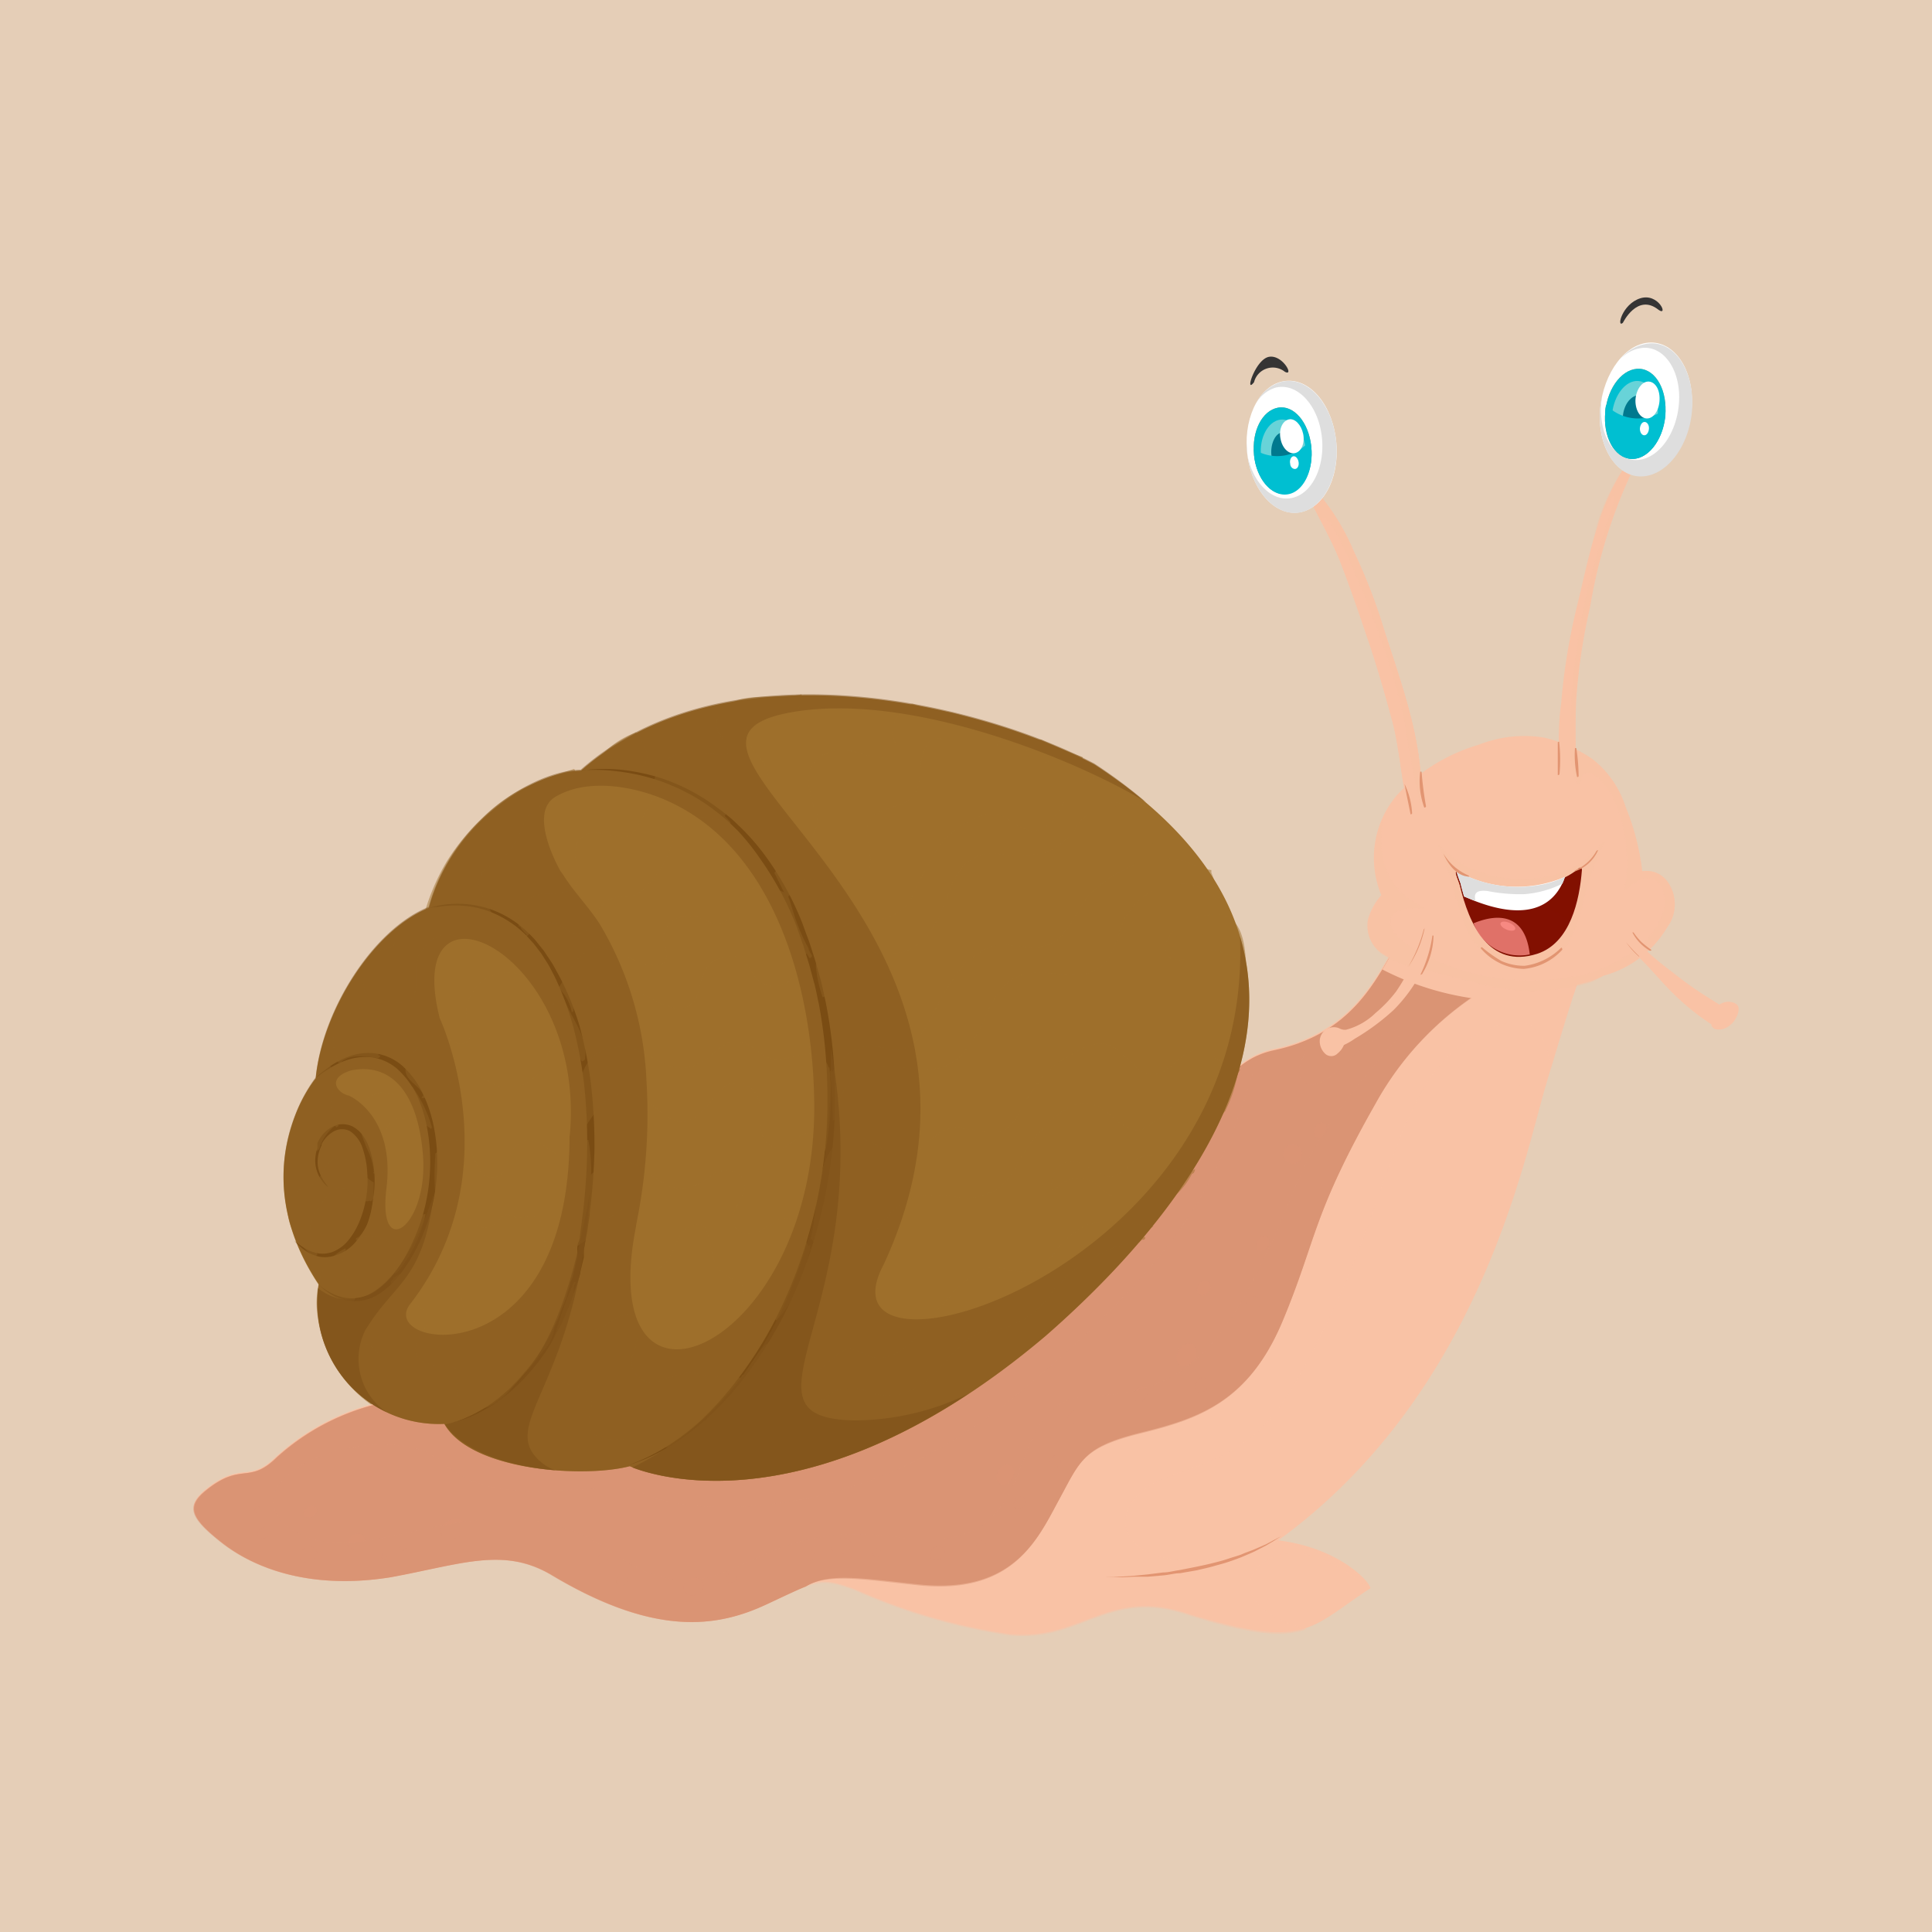<svg xmlns="http://www.w3.org/2000/svg" viewBox="0 0 100 100"><defs><style>.cls-1{isolation:isolate;}.cls-2{fill:#e5ceb7;}.cls-12,.cls-20,.cls-3{fill:#f9c2a5;}.cls-12,.cls-14,.cls-29,.cls-4{opacity:0.5;}.cls-12,.cls-14,.cls-16,.cls-28,.cls-29,.cls-4,.cls-6,.cls-7{mix-blend-mode:multiply;}.cls-5,.cls-8{fill:#da9474;}.cls-19,.cls-6{fill:#e29572;}.cls-17,.cls-8{opacity:0.8;}.cls-9{fill:#9e6f2b;}.cls-10{fill:#75470d;}.cls-11,.cls-18,.cls-20{mix-blend-mode:screen;}.cls-13,.cls-14{fill:#821001;}.cls-15{fill:#fff;}.cls-16,.cls-21{fill:#dedede;}.cls-17,.cls-18{fill:#f78982;}.cls-22{fill:#b79a7a;}.cls-23{fill:#00bfd1;}.cls-24{fill:#68d3d8;}.cls-25{fill:#00798e;}.cls-26{fill:#353434;}.cls-27{fill:none;}.cls-28,.cls-29{fill:#81531a;}.cls-28{opacity:0.7;}</style></defs><title>snail</title><g class="cls-1"><g id="Layer_2" data-name="Layer 2"><g id="Layer_1-2" data-name="Layer 1"><rect class="cls-2" width="100" height="100"/><path class="cls-3" d="M81.7,50.69s-.57,1.68-1.7,5.53-3.49,16-13.84,23.51c3,.36,4.64,2,4.78,2.47-3.21,2.11-3.32,3.15-9.29,1.38-4.27-1.52-5.62,1.36-9.38,1a30.19,30.19,0,0,1-8-2.32c-1.85-.68-2-.5-4.58.71s-5.77,1.7-11.12-1.49c-2.5-1.5-4.7-.57-8.37.1-4.2.67-7.09-.5-8.74-1.8s-1.83-1.88-.78-2.72c1.82-1.46,2.19-.26,3.63-1.68a12,12,0,0,1,6.41-3c2.24-.21,18.62,7.85,31.2-3,9.79-8.66,10.13-14.27,14-15.08s5.18-3.45,6.25-5.27C74.19,50.08,78.11,51.59,81.7,50.69Z"/><g class="cls-4"><path class="cls-3" d="M72.18,49.1c-1.07,1.81-2.34,4.45-6.25,5.27s-4.25,6.43-14,15.08c-12.58,10.81-29,2.75-31.2,3a12,12,0,0,0-6.41,3c-1.44,1.41-1.81.22-3.63,1.68-1.05.84-.87,1.42.78,2.72s4.54,2.47,8.74,1.8c3.67-.67,5.87-1.6,8.37-.1,5.35,3.19,8.54,2.7,11.12,1.49s2.73-1.4,4.58-.71a30.19,30.19,0,0,0,8,2.32c3.76.36,5.11-2.52,9.38-1,3.27,1,4.78,1.1,6,.67-3.92-1-3.51-3.29-1.37-3.84,1.67-.43,3.57.9,4.63,1.8l0,0c-.14-.43-1.79-2.11-4.78-2.47l.19-.14c-8.16,3.27-10.34-1.74-5.61-3.32,4.53-1.52,5.39-2.65,8.14-8.24,3.38-6.87,3.63-13.63,8.92-15.1,1.62-.45,2.31.63,2.49,2.34.94-3.16,1.42-4.56,1.42-4.56C78.11,51.59,74.19,50.08,72.18,49.1Z"/></g><path class="cls-5" d="M47.48,82c5,.55,6.25-2.38,7.35-4.4s1.23-2.71,4.22-3.45,5.6-1.59,7.36-5.82,1.51-5.44,4.81-11.25a16.07,16.07,0,0,1,6.27-6.27,19,19,0,0,1-5.3-1.72c-1.07,1.81-2.34,4.45-6.25,5.27s-4.25,6.43-14,15.08c-12.58,10.81-29,2.75-31.2,3a12,12,0,0,0-6.41,3c-1.44,1.41-1.81.22-3.63,1.68-1.05.84-.87,1.42.78,2.72s4.54,2.47,8.74,1.8c3.67-.67,5.87-1.6,8.37-.1,5.35,3.19,8.54,2.7,11.12,1.49.92-.43,1.54-.73,2-.91C42.88,81.39,44.6,81.69,47.48,82Z"/><path class="cls-6" d="M57.22,81.63l.41,0,1.07-.07.71-.07.79-.1c.27,0,.55-.08.84-.12l.86-.17c.29-.06.57-.12.85-.19s.56-.14.82-.23.52-.15.75-.25.46-.17.66-.26l.55-.24.41-.22.36-.19-.34.22-.4.24-.54.28c-.19.1-.42.19-.65.29s-.49.19-.75.28-.54.16-.82.24-.57.14-.86.21l-.87.15c-.29,0-.57.09-.85.11l-.8.07-.71,0A14.3,14.3,0,0,1,57.22,81.63Z"/><g class="cls-7"><path class="cls-8" d="M67.27,60.1a.51.51,0,1,1-.08-.81A.58.58,0,0,1,67.27,60.1Z"/><ellipse class="cls-8" cx="65.36" cy="64.36" rx="0.41" ry="0.31" transform="translate(-23.82 85.81) rotate(-58.08)"/><ellipse class="cls-8" cx="64.87" cy="67.51" rx="0.45" ry="0.34" transform="translate(-26.61 87.45) rotate(-58.44)"/><ellipse class="cls-8" cx="61.41" cy="70.14" rx="0.63" ry="0.48" transform="translate(-30.51 85.68) rotate(-58.4)"/><ellipse class="cls-8" cx="59.04" cy="72.17" rx="0.42" ry="0.32" transform="translate(-33.39 84.45) rotate(-58.28)"/><ellipse class="cls-8" cx="62.31" cy="66.66" rx="0.41" ry="0.32" transform="translate(-27.18 84.51) rotate(-58.21)"/><ellipse class="cls-8" cx="62.21" cy="71.71" rx="0.42" ry="0.32" transform="translate(-31.53 86.75) rotate(-58.18)"/><ellipse class="cls-8" cx="68.34" cy="58.49" rx="0.41" ry="0.32" transform="translate(-17.37 85.79) rotate(-58.22)"/><ellipse class="cls-8" cx="55.9" cy="73.49" rx="0.36" ry="0.27" transform="matrix(0.52, -0.85, 0.85, 0.52, -35.98, 82.66)"/><ellipse class="cls-8" cx="54.62" cy="75.66" rx="0.36" ry="0.27" transform="translate(-38.46 82.36) rotate(-58.29)"/><ellipse class="cls-8" cx="52.78" cy="77.78" rx="0.36" ry="0.27" transform="translate(-41.14 81.68) rotate(-58.22)"/><ellipse class="cls-8" cx="52.03" cy="76.33" rx="0.55" ry="0.42" transform="translate(-40.25 80.55) rotate(-58.34)"/><ellipse class="cls-8" cx="48.61" cy="80.5" rx="0.42" ry="0.32" transform="matrix(0.84, -0.54, 0.54, 0.84, -35.78, 39.02)"/><ellipse class="cls-8" cx="43.55" cy="80.03" rx="0.53" ry="0.41" transform="translate(-26.88 22.22) rotate(-22.07)"/><path class="cls-8" d="M42,80.74a.24.24,0,1,1-.18-.42.24.24,0,1,1,.18.42Z"/><ellipse class="cls-8" cx="37.83" cy="81.68" rx="0.3" ry="0.23" transform="translate(-28.16 20.46) rotate(-22.3)"/><path class="cls-8" d="M36.05,82.51a.43.43,0,1,1-.32-.77.43.43,0,1,1,.32.77Z"/><ellipse class="cls-8" cx="32.21" cy="81.81" rx="0.3" ry="0.23" transform="translate(-28.74 18.44) rotate(-22.39)"/><ellipse class="cls-8" cx="31.18" cy="80.7" rx="0.3" ry="0.23" transform="translate(-28.33 17.91) rotate(-22.34)"/><ellipse class="cls-8" cx="18.63" cy="79.61" rx="0.48" ry="0.37" transform="matrix(0.86, -0.51, 0.51, 0.86, -38.19, 20.82)"/><ellipse class="cls-8" cx="16.16" cy="80.29" rx="0.48" ry="0.37" transform="matrix(0.86, -0.51, 0.51, 0.86, -38.89, 19.65)"/><ellipse class="cls-8" cx="16.06" cy="78.26" rx="0.37" ry="0.28" transform="translate(-37.9 19.34) rotate(-30.89)"/><ellipse class="cls-8" cx="13.65" cy="79.34" rx="0.36" ry="0.28" transform="translate(-38.42 17.94) rotate(-30.54)"/><ellipse class="cls-8" cx="20.84" cy="80.12" rx="0.18" ry="0.13" transform="translate(-37.89 21.78) rotate(-30.61)"/><ellipse class="cls-8" cx="19.89" cy="80.56" rx="0.18" ry="0.13" transform="translate(-38.33 21.43) rotate(-30.69)"/><ellipse class="cls-8" cx="13.33" cy="78.14" rx="0.18" ry="0.13" transform="translate(-37.93 17.68) rotate(-30.61)"/><ellipse class="cls-8" cx="23.45" cy="79.14" rx="0.66" ry="0.5" transform="translate(-27.97 14.57) rotate(-22.03)"/><ellipse class="cls-8" cx="45.39" cy="80.36" rx="0.24" ry="0.19" transform="translate(-46.7 74.15) rotate(-56.68)"/><ellipse class="cls-8" cx="50.78" cy="79.94" rx="0.27" ry="0.2" transform="translate(-35.41 40.71) rotate(-33.1)"/></g><g class="cls-4"><path class="cls-5" d="M72.18,49.1c-.95,1.59-2,3.83-4.95,4.9.28.12.42.33.23.71-.62,1.18.21,2.31,2.05.46s2.77-1.9,3.13-1.9-3.9,4-5.54,8.05C64,68.91,61.91,72.14,56.58,72.24S54.77,80.8,46.5,79.57s-8.85,5-15,.67S18.61,81.85,15,79.09s5.14-6,8-3.33,8.75.57,10.28,1.52,10.66,2.19,19.41-5.14c7.6-6.36,10.47-10.29,12.4-17.5-3.16,1.43-4.16,6.83-13.19,14.8-12.58,10.81-29,2.75-31.2,3a12,12,0,0,0-6.41,3c-1.44,1.41-1.81.22-3.63,1.68-1.05.84-.87,1.42.78,2.72s4.54,2.47,8.74,1.8c3.67-.67,5.87-1.6,8.37-.1,5.35,3.19,8.54,2.7,11.12,1.49.92-.43,1.54-.73,2-.91,1.18-.68,2.9-.38,5.78-.07,5,.55,6.25-2.38,7.35-4.4s1.23-2.71,4.22-3.45,5.6-1.59,7.36-5.82,1.51-5.44,4.81-11.25a16.07,16.07,0,0,1,6.27-6.27A19,19,0,0,1,72.18,49.1Z"/></g><path class="cls-9" d="M16.34,55.82s-3.85,4.68.16,10.68A6.28,6.28,0,0,0,23,73.7c1.37,2.44,7.24,2.81,9.6,2.19,0,0,8.73,4.09,21.54-6.76C64,60.5,70.66,48.7,56.65,39.57c-5.9-3.11-19-6.34-26.58.32-2.47.06-6.66,2.66-7.87,7.1C19.34,48.13,16.7,52.28,16.34,55.82Z"/><g class="cls-7"><path class="cls-10" d="M16.51,66.5l.18.15a3.54,3.54,0,0,0,.57.33,2.29,2.29,0,0,0,1,.22,2.24,2.24,0,0,0,1.22-.4,4.34,4.34,0,0,0,1.08-1.1,9.12,9.12,0,0,0,.85-1.53,9.36,9.36,0,0,0,.6-1.77,10.07,10.07,0,0,0,.25-1.91,9.58,9.58,0,0,0-.12-1.92,7.28,7.28,0,0,0-.52-1.78,4.42,4.42,0,0,0-1-1.41,2.57,2.57,0,0,0-1.35-.65,3,3,0,0,0-1.29.13,4.05,4.05,0,0,0-.51.21,3.51,3.51,0,0,0-.41.23l-.32.2-.23.17-.19.14.18-.16.22-.19.31-.23a3.26,3.26,0,0,1,.41-.26,3.81,3.81,0,0,1,.52-.25,2.94,2.94,0,0,1,1.36-.21,2.73,2.73,0,0,1,1.51.66,4.51,4.51,0,0,1,1.08,1.48,7.33,7.33,0,0,1,.58,1.86,9.63,9.63,0,0,1,.14,2,10.18,10.18,0,0,1-.28,2,9.22,9.22,0,0,1-.65,1.82,8.83,8.83,0,0,1-.93,1.55A4.33,4.33,0,0,1,19.58,67a2.33,2.33,0,0,1-1.33.35,2.39,2.39,0,0,1-1-.29,2.81,2.81,0,0,1-.55-.38A1.81,1.81,0,0,1,16.51,66.5Z"/><path class="cls-10" d="M22.2,47a3.12,3.12,0,0,1,.38-.1,5,5,0,0,1,1.1-.12,5.11,5.11,0,0,1,1.7.28,5.28,5.28,0,0,1,1.91,1.17c.15.15.3.29.44.46l.41.51.38.57c.13.19.23.4.35.61A14.18,14.18,0,0,1,30,53.11a21.8,21.8,0,0,1,.6,3.1,27.68,27.68,0,0,1,.17,3.26,30.64,30.64,0,0,1-.24,3.25c0,.27-.07.53-.1.8s-.09.52-.14.78l-.07.39c0,.07,0,.12,0,.2l0,.19-.18.75c0,.12-.06.25-.09.37l-.12.36-.24.72c-.09.23-.19.46-.28.68s-.18.44-.29.65l-.32.62c-.1.2-.23.39-.35.58a11.08,11.08,0,0,1-.74,1,9.58,9.58,0,0,1-1.6,1.56,7.83,7.83,0,0,1-1.48.89l-.31.13-.28.1a4.45,4.45,0,0,1-.46.12l-.16,0h-.12l.12,0,.16,0c.12,0,.27-.09.44-.14l.27-.12.3-.14a7.54,7.54,0,0,0,1.42-.93l.38-.33c.13-.11.25-.25.38-.38l.19-.2.19-.22c.12-.15.26-.29.38-.45a10.9,10.9,0,0,0,.7-1c.11-.19.23-.37.33-.57l.3-.61a6.5,6.5,0,0,0,.27-.65c.08-.22.18-.44.26-.67l.21-.7c0-.11.08-.23.12-.35s.06-.25.09-.37l.17-.75,0-.19s0-.12,0-.18,0-.26.07-.39.08-.52.13-.78l.1-.79a30.76,30.76,0,0,0,.21-3.21,28.09,28.09,0,0,0-.14-3.21,21.27,21.27,0,0,0-.56-3.06,15.49,15.49,0,0,0-1-2.71c-.11-.2-.21-.41-.32-.6l-.35-.55-.39-.51-.41-.45a5.44,5.44,0,0,0-1.81-1.19,5,5,0,0,0-1.65-.34,5.43,5.43,0,0,0-1.09.07A3,3,0,0,0,22.2,47Z"/><path class="cls-10" d="M17,61.46l-.12-.1a1.8,1.8,0,0,1-.54-1,1.91,1.91,0,0,1,.09-.94l0-.13,0-.07,0-.06a1.78,1.78,0,0,1,.13-.24,1.6,1.6,0,0,1,.41-.45,1.35,1.35,0,0,1,.6-.27,1.2,1.2,0,0,1,.69.11,1.65,1.65,0,0,1,.53.47,2.76,2.76,0,0,1,.32.62,5.1,5.1,0,0,1,.27,1.35,5.72,5.72,0,0,1-.08,1.37A5,5,0,0,1,19,63.38a3.8,3.8,0,0,1-.68,1,2.17,2.17,0,0,1-1,.61,1.57,1.57,0,0,1-1,0,2.12,2.12,0,0,1-.63-.34,2.64,2.64,0,0,1-.34-.31l-.11-.12.12.1a3.79,3.79,0,0,0,.37.26,2,2,0,0,0,.63.27,1.47,1.47,0,0,0,.85-.05,2,2,0,0,0,.81-.59,3.83,3.83,0,0,0,.59-1,5.45,5.45,0,0,0,.34-1.2,5.36,5.36,0,0,0,.06-1.29,4.67,4.67,0,0,0-.23-1.25,1.69,1.69,0,0,0-.66-.92.92.92,0,0,0-.5-.1,1,1,0,0,0-.47.19,1.48,1.48,0,0,0-.36.35,1.5,1.5,0,0,0-.14.22l0,.06,0,0-.05.11a2,2,0,0,0-.16.85,1.7,1.7,0,0,0,.18.65,2.1,2.1,0,0,0,.24.38Z"/><path class="cls-10" d="M30,39.89s.18,0,.53-.06a9.26,9.26,0,0,1,1.5,0,10.59,10.59,0,0,1,2.29.48A10.15,10.15,0,0,1,37,41.71l.34.25.34.27c.23.18.44.39.66.6a11.9,11.9,0,0,1,1.23,1.41,15.52,15.52,0,0,1,1.95,3.52c.12.33.24.66.37,1l.32,1,.28,1c.09.35.16.71.24,1.07a25.43,25.43,0,0,1-.8,13,21.82,21.82,0,0,1-3.57,6.7,15.53,15.53,0,0,1-2.11,2.19,13,13,0,0,1-1.92,1.34,10.08,10.08,0,0,1-1.37.63l-.5.17.5-.19a10.55,10.55,0,0,0,1.34-.67,13,13,0,0,0,1.87-1.38,17.23,17.23,0,0,0,2-2.22,20.23,20.23,0,0,0,1.91-3,24.68,24.68,0,0,0,1.52-3.66,25.31,25.31,0,0,0,1.22-8.5A26,26,0,0,0,42.39,52c-.08-.35-.14-.7-.23-1.05l-.27-1-.31-1-.35-1a16.22,16.22,0,0,0-1.87-3.48A12.24,12.24,0,0,0,38.19,43c-.21-.2-.42-.42-.64-.6l-.32-.27-.33-.25c-.11-.09-.22-.16-.33-.24l-.33-.22c-.23-.13-.44-.27-.67-.38a10.16,10.16,0,0,0-1.3-.58A10.54,10.54,0,0,0,32,39.93a9.94,9.94,0,0,0-1.5-.08A4.93,4.93,0,0,0,30,39.89Z"/></g><g class="cls-4"><path class="cls-9" d="M22.35,58.33a6.89,6.89,0,0,0-1-2.07c0-.06-.13,0-.14.09-.14.62-.93.24-1.34.21a1,1,0,0,0-.88.37,2,2,0,0,0-.3,1.68,7.55,7.55,0,0,0,.41,1.07,3.25,3.25,0,0,1,.25,1h0s-.08,0,0,.06l.07,0c0,.08,0,.15,0,.23s.14,0,.15-.09,0-.06,0-.1c.53.09.48-.77.43-1.19-.07-.61-.19-1.52.62-1.71a2.61,2.61,0,0,1,1.68.54C22.28,58.48,22.36,58.38,22.35,58.33Z"/><path class="cls-9" d="M17.47,58.23c.05,0,.11-.16,0-.11l-.06,0a2.23,2.23,0,0,1-.13-1.82c.08-.4.14-.85-.22-1.14,0,0-.1.06-.13.08a6.11,6.11,0,0,0-1.8,3c-.06.31-.13.4.17.56a2.62,2.62,0,0,1,1.09.75c0,.05.13-.07.14-.1a2.37,2.37,0,0,1,.81-1.18l.07.08s.14-.07.1-.11Z"/><path class="cls-9" d="M19.34,61.91l0,0c0-.24,0-.47,0-.71a0,0,0,0,0,0,0c-.57-.28-1.2-1.49-2-1.21a1,1,0,0,0-.51.43c-.12.2-.22.4-.34.6a1.48,1.48,0,0,1-.82.49c-1.48.54-.58,2.85.6,3.52.06,0,.18-.08.15-.14A1.91,1.91,0,0,1,16.21,63a6.15,6.15,0,0,1,1-1.38c.63-.65,1.28.8,1.94.52a.12.12,0,0,0,0,0c0,.08.14,0,.15-.09v0l.06-.06S19.38,61.88,19.34,61.91Z"/><path class="cls-9" d="M22,62.84a1.13,1.13,0,0,1-1.3-.56c-.22-.3-.53-.65-.94-.61s-.39.37-.45.58-.09.47-.14.7a2.25,2.25,0,0,1-.6,1.07l-.13.07s-.07.1,0,.08-.06.19,0,.1l.19-.18a1.59,1.59,0,0,1,1.41.15c.46.35.35,1.13.4,1.63,0,.07.08,0,.11,0a6.78,6.78,0,0,0,1.47-3S22,62.83,22,62.84Z"/><path class="cls-9" d="M19.67,70.25c-.18-.62-1.21-.89-1.67-1.24-.91-.68.49-1.38.46-2.13,0-.27-.37-.52-.51-.72a1,1,0,0,1-.23-.91,3.24,3.24,0,0,0,.11-.48l0,0c.06,0,.11-.2,0-.13a2.63,2.63,0,0,0-1.11,1.08,4.56,4.56,0,0,0-.27,2.47A6.68,6.68,0,0,0,19.2,72.7c.06,0,.19-.09.15-.16a1.48,1.48,0,0,1-.3-.91c0-.3.3-.46.47-.66A.72.72,0,0,0,19.67,70.25Z"/><path class="cls-9" d="M29.69,39.81a23,23,0,0,0-2.63,1,8.43,8.43,0,0,0-2.11,1.55,11.42,11.42,0,0,0-1.82,2.22A11.11,11.11,0,0,0,22,47.17a.1.1,0,0,0,0,0c-.64.38-1.36.74-1.53,1.52-.09.43-.48.39-.8.49a1.44,1.44,0,0,0-.95,1.18c0,.43.2.86.19,1.3,0,.61-.69.72-1.1,1-.8.51-.61,1.61-.3,2.35,0,0,.09,0,.11,0,.48-.48,1.34-.34,1.94-.24.06,0,.16-.14.1-.14h-.06a7.15,7.15,0,0,1-.33-1.76c0-.43.1-.89.59-1s.76.11,1.14,0,.53-.5.53-.87,0-.66,0-1a2,2,0,0,1,1.23-1.57c.82-.33,1.62.81,2.46.31.68-.39.47-1.08.14-1.65a3.87,3.87,0,0,1-.58-1.27,1,1,0,0,1,.59-1,2.86,2.86,0,0,0,1.27-1.16s0,0,0,0a8.89,8.89,0,0,0,.46-1,2.13,2.13,0,0,1,1.38-1.16c.76-.31,1-.85,1.3-1.54C29.75,39.84,29.74,39.8,29.69,39.81Z"/><path class="cls-9" d="M29.19,51.7c0-.05-.09,0-.11,0-.66.64-1,0-1.33-.52a1.65,1.65,0,0,0-1.31-.85,2.21,2.21,0,0,0-2.32,2.1,4.29,4.29,0,0,0,.23.94.53.53,0,0,1-.73.61,4.55,4.55,0,0,1-.44-.24,1,1,0,0,0-1.26.19A2.74,2.74,0,0,0,21,55.26c-.12.66.76.91.91,1.45,0,0-.11.1-.08.12l.1,0v0s0,0,.08,0c.45.16.79-.07,1.09-.47a2.78,2.78,0,0,1,.7-.81c.47-.28,1.05.18,1.44.38a1.93,1.93,0,0,0,2.66-.43c.32-.5.49-1.45,1.17-1.56.45-.07.84.76,1.06,1,0,0,.13-.06.14-.1C30.48,53.75,29.61,52.77,29.19,51.7Z"/><path class="cls-9" d="M41.93,64.62l0,0,0-.16s-.07,0-.07,0l0,.05c-.35-.49-.32-1.15-1-1.43a.78.78,0,0,0-.61.1,9.44,9.44,0,0,1-1.09.6A.85.85,0,0,1,38,63.39c-.24-.46.19-1,.37-1.39a1,1,0,0,0-.18-1.3,1.32,1.32,0,0,0-1.46.21,3,3,0,0,1-1.25.6,1.93,1.93,0,0,1-1.25-.34c-.64-.37-1.19-1-2-1.09a2.64,2.64,0,0,0-1.64.72A8.29,8.29,0,0,0,30.45,59s-.08,0-.08.06h0a.67.67,0,0,0-.67.22c-.11.11-.19.25-.29.37-.26.32-.63.08-.9-.1-.45-.31-.91-.66-1.48-.48a1.27,1.27,0,0,0-.68.83c-.08.23-.15.46-.25.68a.68.68,0,0,1-1,.25c-.4-.29-.54-.92-.79-1.32a1,1,0,0,0-1-.51,1.2,1.2,0,0,0-.72.68s-.06,0-.06.06a.62.62,0,0,1,0,.07.4.4,0,0,0,0,.08s0,0,0,0a11.79,11.79,0,0,0,0,1.9s.09,0,.1,0c.8-.95,1.43.9,1.71,1.33a.87.87,0,0,0,1.24.26c.35-.26.49-.71,1-.42.33.18.45,0,.79,0,.77-.17.73.94.85,1.4-.16.78.59.7,1.11.45a5.88,5.88,0,0,0,1.3-.88,12.93,12.93,0,0,1,1.26-1.17c.57-.38,1.29-.14,1.23.61,0,.47-.36.87-.42,1.33a.94.94,0,0,0,1.41.93c1-.48.68-2.06,1.92-2.26.51-.08.67.59.74,1a3,3,0,0,0,.4,1.29,3.32,3.32,0,0,0,1.11.73c.48.29,0,1,.09,1.41.19.9,1.13.83,1.79.49l0,0c0,.06,0,.14,0,.07a6.53,6.53,0,0,0,1.73-3.56S42,64.65,41.93,64.62Z"/><path class="cls-9" d="M42.93,55.25s0,0-.05,0a.91.91,0,0,0-1-.69c-.68,0-1.27.41-2,.21s-1.09-1-2-.84a1.65,1.65,0,0,0-.73.39,3.35,3.35,0,0,1-1.52.94c-.92.15-1.72-.47-2.51-.83a2.43,2.43,0,0,0-1.9-.08,2,2,0,0,0-1.06,1.17c-.32.81.17,1.82.18,2.65,0,.06.09,0,.09-.05v0h0c.53-.78,1.12-1.67,2.19-1.49.8.13,1.37.84,2,1.23,1.23.73,1.94-.66,2.66-1.41a1.14,1.14,0,0,1,1.93.33c.29.6,0,1.34.26,2a.89.89,0,0,0,1.23.54c.28-.13.48-.39.74-.55.62-.38,1,.31,1.16.78a0,0,0,0,0,0,0,0,0,0,0,1,0,0c0,.1.12,0,.14-.05A14.34,14.34,0,0,0,42.93,55.25Z"/><path class="cls-9" d="M42,49.42l-.14-.24h0c0-.08,0-.09,0-.07a10.05,10.05,0,0,1-.6-1.31c-.2-.52-.32-1.08-.54-1.59,0,0,0,0-.06,0-.56-.22-1.4-.5-1.94-.12s-.54,1.49-1.41,1.7c-.44.1-.83-.18-1.22-.32a1.43,1.43,0,0,0-.86,0,1.22,1.22,0,0,0-.9,1c0,.42.48,1.18-.13,1.45a1.47,1.47,0,0,1-1-.1c-.61-.2-1.17-.55-1.8-.72-1.29-.35-1.89,1.15-2.47,2,0,0,0,.05,0,.07a2.17,2.17,0,0,1,.66,1.2c0,.05.08,0,.09-.05a.7.7,0,0,0,0-.15c.4-.66.69-1.37,1.6-1.32a8.75,8.75,0,0,1,2.73,1c.43.18,1.17.53,1.64.24a1.34,1.34,0,0,0,.52-.89c.21-.8.39-1.48,1.33-1.68a1.16,1.16,0,0,1,1.19.41,5.55,5.55,0,0,0,.53.81,1.28,1.28,0,0,0,1.53.12,1.56,1.56,0,0,0,.51-.66,2.24,2.24,0,0,1,.29-.64l.21-.21.14.23C41.94,49.62,42.08,49.49,42,49.42Z"/><path class="cls-9" d="M37.8,42.55a6.79,6.79,0,0,0-1.33-1.19c-.44-.3-1-.46-1.4-.77,0,0,0,0,0,0h0s0,0-.06,0a2.36,2.36,0,0,0-1.15.68A10.82,10.82,0,0,0,33,42.83c-.65,1-1.54.17-2.39.27a1,1,0,0,0-.8.69,3.81,3.81,0,0,0,.12,1.39c.09,1-.83,1.06-1.54,1.08a1.64,1.64,0,0,0-1.2.43,1.55,1.55,0,0,0-.34.58c-.07.22,0,.46,0,.67,0,.05.06,0,.07,0a.61.61,0,0,0,.12.2,1.37,1.37,0,0,0,.22.23l0,0c-.08.1,0,.1.11,0a1.29,1.29,0,0,1,1.14-.63,2.42,2.42,0,0,1,.94.46.78.78,0,0,0,.78.09,1.39,1.39,0,0,0,.46-.6c.33-.67.56-1.21,1.42-1.26a1.86,1.86,0,0,0,1.22-.4,5.31,5.31,0,0,0,1-1.31c.41-.7.49-1.54,1.12-2.1s1.63-.23,2.35,0C37.73,42.72,37.84,42.6,37.8,42.55Z"/><path class="cls-9" d="M28.52,67.67c-.37-.6-.94-.46-1.47-.16-.69.38-1.31,1.14-2.18,1S24,67.33,23.7,66.76a2.27,2.27,0,0,0-3.29-.63s-.05,0-.06,0l0,.07-.09.1c-.06.08,0,.09,0,.08-.09.56.51.83,1,1.06.34.15.75.33.86.72s-.48,1.07-.62,1.55.37.78.74.9,1.2-.11,1.43.35c.11.23,0,.56,0,.81a2.36,2.36,0,0,0,0,.65.76.76,0,0,0,1,.63.19.19,0,0,0,.09-.09,2.6,2.6,0,0,0,1.63-1c.61-.65,1.2-1.35,1.75-2.06A2,2,0,0,0,28.52,67.67Z"/><path class="cls-9" d="M38.38,71.23l0,.07a8.79,8.79,0,0,1-2.57-.25,4.31,4.31,0,0,0-1.64.45,1.1,1.1,0,0,1-1.47-1.22,5.16,5.16,0,0,0,.34-1.5c0-.27-.18-.77-.54-.76a1.93,1.93,0,0,0-1,.47c-.57.38-1.08.52-1.59,0s-.19-1.29-.2-1.92l.07-.18c0-.08-.06,0-.08,0a18.76,18.76,0,0,0-.91,2.51c-.28.73-.77,1.47-.21,2.2s1.36.48,1.87,1-.31,1.5.26,2.11c.41.43,1.3.26,1.82.29.79.06,1.56.64,2.33.33a7.21,7.21,0,0,0,1.94-1.7,9.26,9.26,0,0,0,1.74-1.92C38.62,71.08,38.43,71.16,38.38,71.23Z"/><path class="cls-9" d="M41.48,35.94c-1,.22-2.13,0-3.17.26-.74.21-1.51.92-1.1,1.72.14.27.85,1.08.19,1.16a8.48,8.48,0,0,1-1.57-.25,2.19,2.19,0,0,0-2,1.64c0,.09.11,0,.12,0l0-.05a10.7,10.7,0,0,1,1.78.6,6,6,0,0,1,1.69,1.23c.05.05.14-.07.14-.11.17-1.08,1.5-.51,2-1.29s0-1.35-.47-1.92-.82-1.44.14-1.61c.42-.07.84,0,1.26-.05A1.26,1.26,0,0,0,41.51,36,0,0,0,0,0,41.48,35.94Z"/><path class="cls-9" d="M51.88,37.65c-.89-.21-1.74-.54-2.63-.77a8.64,8.64,0,0,1-2-.45h0s0,0-.06,0a2.34,2.34,0,0,0-1,1.21,1.38,1.38,0,0,0,.12.75c.08.27.19.68-.19.83a1.2,1.2,0,0,1-.5,0c-1.11-.1-2.08-.8-3.13-.08a1.56,1.56,0,0,0-.66,1.05,5.3,5.3,0,0,0,.44,1.92,1.34,1.34,0,0,1-.78,1.57,8.09,8.09,0,0,0-.77.36,1.17,1.17,0,0,0-.49,1.13l0-.08c0-.06-.17.06-.14.11.22.41.39.83.64,1.22,0,0,.12-.06.14-.08a1.12,1.12,0,0,1,1.35-.78c.41.07.81.2,1.23.23A1.53,1.53,0,0,0,45,45c.23-.77-.3-1.52-.08-2.3s1.26-.82,1.91-1.16a1.5,1.5,0,0,0,.77-1.34c.07-.75.11-2.19,1.21-1.94.72.16,1.29.78,2.06.78s.91-.78,1-1.3C51.9,37.69,51.9,37.66,51.88,37.65Z"/><path class="cls-9" d="M59.28,41.7l-.06-.08s0-.06,0-.05h0a4.1,4.1,0,0,0-.75-.69,3.4,3.4,0,0,0-1-.64s0-.09,0-.09a2.58,2.58,0,0,0-2.13,1c-.57.73-1,2.14-2.19,1.82a6.55,6.55,0,0,1-1.15-.7,1.7,1.7,0,0,0-1.3,0,4.41,4.41,0,0,0-2.12,1.58,20,20,0,0,0-1.35,2.49,2.07,2.07,0,0,1-1.53,1.21c-.41.07-.82,0-1.23.1A2.88,2.88,0,0,0,42.59,49a2,2,0,0,0-.36,1,6.49,6.49,0,0,0,.35,1.61s0,0,0,0v0s.12,0,.11-.08v-.06c.45-.61.64-1.45,1.23-1.93a2,2,0,0,1,1.53-.19,3.41,3.41,0,0,0,1.19-.06c1.61-.41,2.08-2.11,2.62-3.47A3.65,3.65,0,0,1,50,44.7a1.9,1.9,0,0,1,1.51-.52,9.8,9.8,0,0,0,2.47,0,3.4,3.4,0,0,0,1.83-1.51,2.57,2.57,0,0,1,1.53-1.08c.58-.13,1.16.14,1.74.07l.09.12S59.31,41.75,59.28,41.7Z"/><path class="cls-9" d="M63.12,46.38l-.06-.05a7.49,7.49,0,0,0-.36-1.16s0-.05,0-.06h0l0-.08s-.05,0-.05,0a0,0,0,0,1,0,0c-.52-.13-1-.33-1.53-.5a3,3,0,0,0-1.59,0,6.55,6.55,0,0,0-2.89,1.53c-.76.69-1,1.65-1.72,2.39-1,1.12-2.38.2-3.6.54a4,4,0,0,0-2,1.7c-.63.87-1,1.87-1.61,2.78A1.51,1.51,0,0,1,46,54.3a3.08,3.08,0,0,0-1.32-.12,2.71,2.71,0,0,0-1.63,1.37s0-.09,0-.13-.08,0-.07.06l0,.24v0s0,0,0,0c.1.74.09,1.49.13,2.24,0,.07.11,0,.12-.07a2.8,2.8,0,0,1,2.19-2.62c1-.2,2,.22,3,.05,1.77-.29,2.29-2.28,3.06-3.61a2.45,2.45,0,0,1,2-1.36c1-.09,2.07.34,3.06-.05s1.19-1.47,1.51-2.37a3.4,3.4,0,0,1,3.42-2.18,2.92,2.92,0,0,1,1.43.69l0,.05s.07,0,.1,0S63.15,46.4,63.12,46.38Z"/><path class="cls-9" d="M64.16,55.34h0s0,0,0,0a3.92,3.92,0,0,1-1.38-.68,1.28,1.28,0,0,0-1.08-.25c-.88.29-1.51,1.65-2.52,1.07C58.35,55,57.91,54,56.91,54a3.79,3.79,0,0,0-1.38.54,6.16,6.16,0,0,0-1.41,1,12.54,12.54,0,0,0-1.57,2.42c-.85,1.23-2.07.34-3.21.42s-1.62,1.63-2.88,1.4c-1-.19-1.62-1.23-2.75-.81-.77.28-1.08,1.24-1.25,2-.25,1-.24,2.13-.5,3.17,0,.06.05,0,.08,0a1.49,1.49,0,0,0,2.37.51c1.1-.81,1.57-2.21,2.95-2.7a5.63,5.63,0,0,1,2.34.06,3.39,3.39,0,0,0,1.83-.41,2.8,2.8,0,0,0,1.11-1.33,7.14,7.14,0,0,1,1.61-2.08.08.08,0,0,0,0-.08,9.62,9.62,0,0,1,1.14-.84,1.71,1.71,0,0,1,1.74.17c.58.4,1.2,1.26,2,1a5.64,5.64,0,0,0,1.57-1.19,2.08,2.08,0,0,1,1.58-.52c.42.08.65.56,1,.8l-.07.14c0,.07.05,0,.08,0l.08-.11s.09-.07.07-.1a6.7,6.7,0,0,0,.62-1.89C64.17,55.44,64.21,55.35,64.16,55.34Z"/><path class="cls-9" d="M59.68,63.46c-.8,0-1.56-.29-2.36-.27a3,3,0,0,0-1.73.61,5.9,5.9,0,0,0-1,1,3.26,3.26,0,0,1-1.07,1s0,0,0,0a3.54,3.54,0,0,1-1.62-.16,1.41,1.41,0,0,0-1.08.1A6.32,6.32,0,0,0,48.9,67.4c-.6.62-1.07,1.35-1.68,2a3,3,0,0,1-1.43.86c-.55.13-1-.18-1.47-.36-.72-.27-1.18.4-1.65.81a1.22,1.22,0,0,1-1.66-.2c-.28-.26-.48-.85-.85-1-.57-.22-1,.71-1.28,1.06a14.37,14.37,0,0,1-2.29,2.74l0-.08s-.09,0-.07.06l0,.08-.07.06s0,.09,0,0l.09-.07c.79,1.35,3,1.2,4.24.63.91-.42,1.46-1.37,2.28-1.91a2.18,2.18,0,0,1,1.94,0,3.13,3.13,0,0,0,1.7.05,4.22,4.22,0,0,0,2-1.4c.33-.35.65-.72,1-1.06a3,3,0,0,1,1-.69,4.44,4.44,0,0,1,1.1-.2A4.41,4.41,0,0,0,54.37,67a7.47,7.47,0,0,1,3.7-2.56c.3-.07.61-.13.91-.22-.06.05,0,.14,0,.07l.12-.12.1,0c.05,0,.14-.17,0-.14a5,5,0,0,1,.39-.48S59.75,63.46,59.68,63.46Z"/><path class="cls-9" d="M61.8,60.54l-.09.05s-.05,0-.07,0c-.57.27-.88-.16-1.36-.51a1.29,1.29,0,0,0-.93-.26c-.62.08-1,.72-1.55,1-.89.4-1.55-.92-2.5-.68-.75.19-.95.8-.83,1.52,0,.05.09,0,.1,0a1.5,1.5,0,0,1,2.16-.39,5.12,5.12,0,0,0,1.12.85,1.07,1.07,0,0,0,1.07-.29c.25-.25.45-.55.73-.78.56-.48,1.19.16,1.21.72,0,.06.08,0,.09,0a3.85,3.85,0,0,0,.74-1l.1-.06C61.84,60.62,61.9,60.47,61.8,60.54Z"/><path class="cls-9" d="M32.93,37.93s0-.06-.06,0a4.46,4.46,0,0,0-1.72,1.15s0,.08,0,.09a3.66,3.66,0,0,1,.87.16c.24.09.45.27.7.36a.6.6,0,0,0,.68-.2C33.73,39.07,33.2,38.27,32.93,37.93Z"/><path class="cls-9" d="M56,39.17a18.8,18.8,0,0,1-2.1-.89s-.07,0-.09,0c-.39.38-1.7,1.22-.9,1.89.17.15.44,0,.58-.11a2.15,2.15,0,0,1,2.25-.84l.16.06C56,39.35,56.11,39.2,56,39.17Z"/><path class="cls-9" d="M63.14,47.35a3.28,3.28,0,0,0-2.32.76c-.39.33-.85,1.28-.11,1.55a1.9,1.9,0,0,0,1.37-.31c.83-.38,1.51.09,2.26.4,0,0,0,0,0,.07s.15,0,.15-.09C64.42,48.81,64.26,47.48,63.14,47.35Z"/></g><g class="cls-11"><path class="cls-3" d="M78.62,56.23a34.46,34.46,0,0,1-3,10.24,71.66,71.66,0,0,1-5.36,8.87c-.23.35.16.31.33.08,4.19-5.52,8-12.27,8.24-19.34C78.89,55.92,78.63,56.14,78.62,56.23Z"/><path class="cls-3" d="M69.49,76.17c-.07-.07-.19,0-.24.09a2.44,2.44,0,0,1-.48.41.33.33,0,0,0-.18.24c0,.1.1.07.16,0a2.6,2.6,0,0,0,.66-.54S69.55,76.23,69.49,76.17Z"/></g><g class="cls-7"><path class="cls-3" d="M81.45,51.48l.26-.79c-3.59.89-7.51-.62-9.52-1.6-.2.34-.41.71-.64,1.09A14.72,14.72,0,0,0,81.45,51.48Z"/></g><path class="cls-3" d="M86.34,45.68A1.33,1.33,0,0,0,85,45.1a12.58,12.58,0,0,0-.87-3.36,5.1,5.1,0,0,0-1.72-2.46,7.66,7.66,0,0,0-2.1-1,3.9,3.9,0,0,0-.65-.14,6.38,6.38,0,0,0-2.06.09,7.07,7.07,0,0,0-1.1.33,9.38,9.38,0,0,0-4.18,2.58,5,5,0,0,0-.82,5.19,3.24,3.24,0,0,0-.69,1.24,1.73,1.73,0,0,0,.77,1.8,5.28,5.28,0,0,0,2,.74c.91.21,1.81.46,2.72.68a10.63,10.63,0,0,0,6,0A4.93,4.93,0,0,0,83,50.5,5.5,5.5,0,0,0,86.29,48,2,2,0,0,0,86.34,45.68Z"/><path class="cls-3" d="M71.64,32.6a28.85,28.85,0,0,0-1.57-4.06,11.54,11.54,0,0,0-2.27-3.49c-.09-.08-.3.15-.26.24.57,1.29,1.32,2.48,1.84,3.81s1,2.75,1.47,4.14.84,2.7,1.21,4.06.47,3.06.83,4.56c.08.33.66-.27.67-.47C73.68,38.44,72.53,35.38,71.64,32.6Z"/><path class="cls-3" d="M71.64,32.6a28.85,28.85,0,0,0-1.57-4.06,11.54,11.54,0,0,0-2.27-3.49c-.09-.08-.3.15-.26.24.57,1.29,1.32,2.48,1.84,3.81s1,2.75,1.47,4.14.84,2.7,1.21,4.06.47,3.06.83,4.56c.08.33.66-.27.67-.47C73.68,38.44,72.53,35.38,71.64,32.6Z"/><path class="cls-3" d="M84.74,23.35c-1.92,2.15-2.44,5.27-3.11,8a32.22,32.22,0,0,0-.82,5A14,14,0,0,0,81,41.22c.08.29.58-.24.59-.42,0-1.55-.09-3.08,0-4.63a30.48,30.48,0,0,1,.72-4.78,26.65,26.65,0,0,1,2.67-8C85.09,23.2,84.83,23.24,84.74,23.35Z"/><path class="cls-12" d="M82.88,43.92c0-.1.11-.19.16-.3s-.07,0-.11,0-.11.16-.21.3a5.46,5.46,0,0,1-4.16,1.58,5.86,5.86,0,0,1-3.95-1.63l-.1-.14s-.08,0-.07.06a12.09,12.09,0,0,1,.74,2,13.34,13.34,0,0,0,.63,2,3.37,3.37,0,0,0,2.76,2.29,2.78,2.78,0,0,0,2.84-1.74,9.87,9.87,0,0,0,.62-2,15.52,15.52,0,0,1,.77-2.19A1.39,1.39,0,0,1,82.88,43.92Z"/><path class="cls-13" d="M81.66,45c-1.61,1.28-4.47,1.19-6.23.18h0c-.22-.22.11.53.13.64.47,2,1.51,4.34,4,3.55,1.73-.56,2.2-2.79,2.32-4.35C81.86,44.84,81.71,44.92,81.66,45Z"/><path class="cls-14" d="M75.79,46.61a4.38,4.38,0,0,1,2.05-.27,7.14,7.14,0,0,1,2.84,1l.56.32A8.12,8.12,0,0,0,81.85,45c0-.12-.15,0-.19,0-1.61,1.28-4.47,1.19-6.23.18h0c-.22-.22.11.53.13.64C75.63,46,75.7,46.33,75.79,46.61Z"/><path class="cls-15" d="M81,45.39a6.35,6.35,0,0,1-5.52-.26h0c-.22-.22.11.53.13.64s.11.42.17.63C79.61,48.11,80.67,46.35,81,45.39Z"/><path class="cls-16" d="M77,46.12a8.58,8.58,0,0,0,1.93.16,5.42,5.42,0,0,0,1.94-.54,2.59,2.59,0,0,0,.13-.35,4.86,4.86,0,0,1-1.15.39,6.55,6.55,0,0,1-4.37-.65h0c-.22-.22.11.53.13.64s.11.42.17.63l.59.24C76.27,46.21,76.43,46.06,77,46.12Z"/><path class="cls-17" d="M76.27,47.79a2.55,2.55,0,0,0,2.91,1.61C78.91,47,77.16,47.42,76.27,47.79Z"/><ellipse class="cls-18" cx="78.05" cy="47.94" rx="0.19" ry="0.41" transform="translate(3.57 101.26) rotate(-67.16)"/><g class="cls-7"><path class="cls-19" d="M76,45.31a2.77,2.77,0,0,1-1.29-1.13s-.06,0,0,0c.22.52.66,1.14,1.27,1.19C76,45.42,76.08,45.33,76,45.31Z"/><path class="cls-19" d="M82.63,44.05a2.31,2.31,0,0,1-1.11,1s-.06.06,0,.05A2,2,0,0,0,82.72,44C82.76,44,82.66,44,82.63,44.05Z"/></g><path class="cls-12" d="M71.64,32.6a28.85,28.85,0,0,0-1.57-4.06,11.54,11.54,0,0,0-2.27-3.49c-.09-.08-.3.15-.26.24.25.57.54,1.12.83,1.67.12-.19.16-.22.39,0,.62.65,3.48,7.19,4.06,11.11.31,2,.59,3,.66,3.47a.42.42,0,0,0,.07-.17C73.68,38.44,72.53,35.38,71.64,32.6Z"/><path class="cls-20" d="M71.33,33.87a56,56,0,0,0-2-5.43s-.07,0-.06,0c.61,1.84,1.28,3.65,1.88,5.49s1.14,3.7,1.78,5.53c0,.06.14,0,.12-.1C72.53,37.55,71.93,35.71,71.33,33.87Z"/><path class="cls-20" d="M83.08,26.7a32,32,0,0,0-1.53,5.75,22.39,22.39,0,0,0-.65,5.76c0,.08.12,0,.12-.07.07-1,.06-2,.19-2.93s.33-2,.52-3c.37-1.88.92-3.69,1.4-5.53C83.13,26.65,83.09,26.68,83.08,26.7Z"/><path class="cls-20" d="M80.36,38.86c-2.05-.92-4.78.29-6.27,1.76-.14.14-.08.34.12.19a7.76,7.76,0,0,1,6-1.7C80.27,39.11,80.48,38.91,80.36,38.86Z"/><path class="cls-12" d="M86.34,45.68A1.33,1.33,0,0,0,85,45.1a12.58,12.58,0,0,0-.87-3.36,5.1,5.1,0,0,0-1.72-2.46,6.07,6.07,0,0,0-.85-.48c0-.88,0-1.76,0-2.64a30.48,30.48,0,0,1,.72-4.78,26.65,26.65,0,0,1,2.67-8c.12-.21-.14-.16-.23-.06a11.14,11.14,0,0,0-2.21,4.39,6.87,6.87,0,0,1,1-2.07c.28,0-.71,2.22-1.34,4.92a35.84,35.84,0,0,0-.91,8c.06,1.63.42,2.48.64,1.63s2.63,1,2.27,5.32c-.27,1.34.36-.36,1.38,0s1.17,3.24-3.07,4.79a12,12,0,0,1-9.26-1.16c-2-1.21-1.47-2.33.54-2.1-1.42-.78-2.62-1.85-2.17-4.66a5.56,5.56,0,0,0-.32.87,5.19,5.19,0,0,0,.25,3.14,3.24,3.24,0,0,0-.69,1.24,1.73,1.73,0,0,0,.77,1.8,5.28,5.28,0,0,0,2,.74c.91.21,1.81.46,2.72.68a10.63,10.63,0,0,0,6,0A4.93,4.93,0,0,0,83,50.5,5.5,5.5,0,0,0,86.29,48,2,2,0,0,0,86.34,45.68Z"/><path class="cls-20" d="M83,42.84c-1.19,2.58-4.74,2.37-7,1.69-.11,0-.34.24-.2.29,2.39,1,6.31.81,7.37-2C83.18,42.7,83,42.79,83,42.84Z"/><path class="cls-3" d="M74.05,48c0-.17-.31.14-.33.2a10.78,10.78,0,0,1-1.45,3.11,6.8,6.8,0,0,1-1.07,1.12,3.44,3.44,0,0,1-1.53.87.61.61,0,0,1-.36-.08.73.73,0,0,0-1,.72.89.89,0,0,0,.26.58.46.46,0,0,0,.67,0,1.08,1.08,0,0,0,.32-.43,3.85,3.85,0,0,0,.57-.33,11.75,11.75,0,0,0,2-1.48C73.19,51.22,74.26,49.51,74.05,48Z"/><path class="cls-3" d="M89.63,51.87A.79.79,0,0,0,89,52l-.75-.47a18.57,18.57,0,0,1-1.67-1.2A17.56,17.56,0,0,1,84,48c-.06-.07-.2.1-.18.17a3.13,3.13,0,0,0,1,1.37c.62.59,1.15,1.26,1.76,1.86a12.54,12.54,0,0,0,1.85,1.52l.15.1s0,.12.06.14a.29.29,0,0,0,.12.1.8.8,0,0,0,.68-.12,1.18,1.18,0,0,0,.44-.5c.1-.19.19-.52,0-.66A.61.61,0,0,0,89.63,51.87Z"/><g class="cls-7"><path class="cls-19" d="M72.7,40.58s0,0,0,0c.09.52.21,1.05.31,1.57,0,0,.09,0,.08-.07A4,4,0,0,0,72.7,40.58Z"/><path class="cls-19" d="M73.58,39.94s-.07,0-.07,0a4,4,0,0,0,.21,1.86s.09,0,.09-.07A18.2,18.2,0,0,1,73.58,39.94Z"/><path class="cls-19" d="M80.7,38.39s-.07,0-.07.05c0,.56,0,1.13,0,1.68,0,0,.09,0,.09-.06A8,8,0,0,0,80.7,38.39Z"/><path class="cls-19" d="M81.59,38.72s-.07,0-.07,0a5.28,5.28,0,0,0,.11,1.5s.08,0,.08-.05A10.17,10.17,0,0,0,81.59,38.72Z"/><path class="cls-19" d="M73.69,48.12a7.39,7.39,0,0,1-.8,1.92s0,0,0,0a5.51,5.51,0,0,0,.85-2C73.78,48,73.7,48.09,73.69,48.12Z"/><path class="cls-19" d="M74.14,48.43a6.84,6.84,0,0,1-.61,2c0,.07,0,0,.07,0a4,4,0,0,0,.6-2S74.14,48.41,74.14,48.43Z"/><path class="cls-19" d="M84.84,49.49a7.27,7.27,0,0,1-.67-.72s-.05,0,0,0a3.84,3.84,0,0,0,.66.74S84.86,49.52,84.84,49.49Z"/><path class="cls-19" d="M85.48,49.17a6.38,6.38,0,0,1-.52-.41,3.44,3.44,0,0,1-.41-.5s-.07,0-.06,0a2.34,2.34,0,0,0,.91.95S85.5,49.19,85.48,49.17Z"/></g><path class="cls-6" d="M80.78,49.08a3.29,3.29,0,0,1-1.87.91,2.93,2.93,0,0,1-1.2-.25,7,7,0,0,1-1-.71s-.08,0-.06.06a3,3,0,0,0,2.22,1.06,3.06,3.06,0,0,0,2-1C80.85,49.12,80.86,49,80.78,49.08Z"/><path class="cls-15" d="M82.82,21.17c-.15,1.9.78,3.45,2.09,3.45s2.49-1.54,2.65-3.44-.79-3.45-2.1-3.45S83,19.27,82.82,21.17Z"/><g class="cls-7"><path class="cls-21" d="M82.82,21.17a5.1,5.1,0,0,1,.13-.8,4.16,4.16,0,0,0-.07.51c-.13,1.61.66,2.92,1.78,2.93s2.11-1.3,2.24-2.91S86.23,18,85.13,18a1.79,1.79,0,0,0-1.25.58,2.18,2.18,0,0,1,1.6-.81c1.31,0,2.24,1.55,2.1,3.45s-1.34,3.44-2.65,3.44S82.67,23.08,82.82,21.17Z"/></g><path class="cls-22" d="M83.09,21.31c-.13,1.29.46,2.38,1.32,2.44s1.65-.93,1.78-2.22-.46-2.38-1.31-2.44S83.22,20,83.09,21.31Z"/><path class="cls-23" d="M83.09,21.31c-.13,1.29.46,2.38,1.32,2.44s1.65-.93,1.78-2.22-.46-2.38-1.31-2.44S83.22,20,83.09,21.31Z"/><path class="cls-24" d="M83.44,21.43c-.1,1,.35,1.82,1,1.86s1.26-.71,1.36-1.7-.35-1.82-1-1.87S83.54,20.44,83.44,21.43Z"/><path class="cls-25" d="M84,21.53c-.06.63.22,1.15.64,1.19s.8-.45.87-1.08-.22-1.15-.64-1.18S84.06,20.9,84,21.53Z"/><g class="cls-7"><path class="cls-23" d="M86.2,21.16a3.16,3.16,0,0,1,0,.37c-.13,1.29-.93,2.28-1.78,2.22S83,22.6,83.09,21.31c0-.12,0-.23.05-.35A2.27,2.27,0,0,0,86.2,21.16Z"/></g><path class="cls-15" d="M84.65,20.74c0,.52.27.93.61.92s.63-.44.64-1-.27-.93-.61-.91S84.66,20.23,84.65,20.74Z"/><path class="cls-15" d="M84.88,22.19c0,.19.1.34.23.34s.23-.16.24-.35-.1-.34-.23-.34S84.89,22,84.88,22.19Z"/><path class="cls-15" d="M64.58,23.66c.28,1.86,1.52,3.13,2.78,2.84s2.06-2,1.77-3.9-1.52-3.14-2.78-2.85S64.3,21.8,64.58,23.66Z"/><g class="cls-7"><path class="cls-21" d="M64.58,23.66a5.17,5.17,0,0,1-.05-.8,3.76,3.76,0,0,0,0,.5c.24,1.58,1.29,2.65,2.36,2.41s1.74-1.72,1.51-3.3-1.29-2.66-2.36-2.41A1.76,1.76,0,0,0,65,20.9a2.14,2.14,0,0,1,1.35-1.14c1.26-.29,2.5,1,2.78,2.85s-.52,3.61-1.77,3.9S64.86,25.52,64.58,23.66Z"/></g><path class="cls-22" d="M64.91,23.55c.13,1.24.9,2.15,1.72,2s1.37-1.21,1.24-2.45-.9-2.15-1.72-2S64.78,22.32,64.91,23.55Z"/><path class="cls-23" d="M64.91,23.55c.13,1.24.9,2.15,1.72,2s1.37-1.21,1.24-2.45-.9-2.15-1.72-2S64.78,22.32,64.91,23.55Z"/><path class="cls-24" d="M65.27,23.59c.1.95.69,1.64,1.31,1.56s1.05-.92,1-1.87-.69-1.64-1.31-1.56S65.17,22.64,65.27,23.59Z"/><path class="cls-25" d="M65.81,23.57c.06.6.44,1,.83,1s.67-.59.61-1.19-.44-1-.84-1S65.74,23,65.81,23.57Z"/><g class="cls-7"><path class="cls-23" d="M67.81,22.79a3.28,3.28,0,0,1,.06.35c.13,1.24-.42,2.34-1.24,2.45s-1.59-.8-1.72-2c0-.11,0-.23,0-.34A2.18,2.18,0,0,0,67.81,22.79Z"/></g><path class="cls-15" d="M66.28,22.71c.09.49.43.82.76.74s.51-.54.41-1-.43-.82-.75-.74S66.18,22.22,66.28,22.71Z"/><path class="cls-15" d="M66.78,24c0,.18.16.3.28.27s.19-.2.15-.38-.16-.3-.28-.27S66.74,23.84,66.78,24Z"/><path class="cls-26" d="M64.91,19.78a1,1,0,0,1,1.59-.54c.51.28-.11-.9-.82-.77S64.4,20.45,64.91,19.78Z"/><path class="cls-26" d="M84,16.71s.75-1.56,1.85-.67c.52.36,0-.9-.95-.6S83.66,17,84,16.71Z"/><path class="cls-20" d="M73.71,48.53a11.87,11.87,0,0,1-1.15,2.53,8.07,8.07,0,0,1-2,2.05s-.06.14,0,.09a7.79,7.79,0,0,0,3.2-4.7S73.72,48.51,73.71,48.53Z"/><path class="cls-20" d="M89,52.33c-.63-.51-1.39-.85-2-1.35a11.11,11.11,0,0,1-1.77-1.6s-.05,0,0,0A10.46,10.46,0,0,0,86.79,51a11.59,11.59,0,0,0,2.16,1.45S89.06,52.36,89,52.33Z"/><g class="cls-11"><path class="cls-3" d="M70,81.83A4.64,4.64,0,0,0,67,80.41c-.08,0-.18.16-.08.16A4.55,4.55,0,0,1,69.84,82C69.9,82,70,81.89,70,81.83Z"/><path class="cls-3" d="M70.32,82.07l-.12-.12c-.06-.06-.2.07-.14.13l.12.12C70.25,82.26,70.38,82.13,70.32,82.07Z"/></g><path class="cls-27" d="M22.77,52.7s3.73,8-1.5,14.76c-1.93,2.37,8.22,4,8.22-8.67C30.38,49.27,20.74,44.71,22.77,52.7Z"/><g class="cls-11"><path class="cls-9" d="M49.05,38.34c-.57,0-1.12.92-.38,1a13.86,13.86,0,0,1,11,6.75c2.17,3.44,3.13,8,.85,11.86-.38.65.59.73.91.19C66,50.51,59.8,38.85,49.05,38.34Z"/><path class="cls-9" d="M59.86,59.66a.73.73,0,0,0-.46.61l0,.05a1,1,0,0,1-.1.18,3.52,3.52,0,0,1-.34.43,3.68,3.68,0,0,1-.82.75c-.24.14-.43.47-.28.68s.52.09.73,0a5.18,5.18,0,0,0,1.19-1.1,2.21,2.21,0,0,0,.72-1.42C60.49,59.54,60.08,59.56,59.86,59.66Z"/></g><path class="cls-27" d="M22.77,52.7s3.73,8-1.5,14.76c-1.93,2.37,8.22,4,8.22-8.67C30.38,49.27,20.74,44.71,22.77,52.7Z"/><path class="cls-27" d="M21.89,59.76c-.29-3.71-2-4.77-3.77-4.35-1.23.41-.65,1.18-.06,1.29,0,0,2.41,1,1.94,4.82S22.19,63.52,21.89,59.76Z"/><path class="cls-28" d="M43,54.22c.15,7.6-1.86,17.6-10.27,21.74,1.11.43,7.73,2.56,17.38-3.81a13.64,13.64,0,0,1-5.94,1.37C37.57,73.35,45.5,67.75,43,54.22Z"/><path class="cls-27" d="M22.77,52.7s3.73,8-1.5,14.76c-1.93,2.37,8.22,4,8.22-8.67C30.38,49.27,20.74,44.71,22.77,52.7Z"/><path class="cls-27" d="M21.89,59.76c-.29-3.71-2-4.77-3.77-4.35-1.23.41-.65,1.18-.06,1.29,0,0,2.41,1,1.94,4.82S22.19,63.52,21.89,59.76Z"/><path class="cls-28" d="M27.54,75.16c-1.17-1.88,2.45-4.23,3-13.49-1.2,6.79-3,11-7.5,12.06.91,1.4,3.4,2.19,5.7,2.37A2.44,2.44,0,0,1,27.54,75.16Z"/><path class="cls-27" d="M18.13,55.41c-1.23.41-.65,1.18-.06,1.29,0,0,2.41,1,1.94,4.82s2.18,2,1.88-1.77S19.89,55,18.13,55.41Z"/><path class="cls-27" d="M22.77,52.7s3.73,8-1.5,14.76c-1.93,2.37,8.22,4,8.22-8.67C30.38,49.27,20.74,44.71,22.77,52.7Z"/><path class="cls-28" d="M18.9,68.87c1.53-2.55,3-2.53,3.56-7.08-1.22,3.78-3.47,6.8-6,4.89A6.26,6.26,0,0,0,20,73.09,3.34,3.34,0,0,1,18.9,68.87Z"/><path class="cls-27" d="M21.89,59.76c-.29-3.71-2-4.77-3.77-4.35-1.23.41-.65,1.18-.06,1.29,0,0,2.41,1,1.94,4.82S22.19,63.52,21.89,59.76Z"/><path class="cls-27" d="M22.77,52.7s3.73,8-1.5,14.76c-1.93,2.37,8.22,4,8.22-8.67C30.38,49.27,20.74,44.71,22.77,52.7Z"/><path class="cls-29" d="M64.18,48.47c.74,17.44-22.24,24.14-18.45,17,8.37-18-14-26.86-4.89-28.58,6.19-1.17,15,2.5,18.48,4.63a26.35,26.35,0,0,0-2.68-2c-5.9-3.11-19-6.34-26.58.32-2.47.06-6.66,2.66-7.87,7.1-2.85,1.14-5.5,5.29-5.85,8.83,0,0-3.85,4.68.16,10.68A6.28,6.28,0,0,0,23,73.7c1.37,2.44,7.24,2.81,9.6,2.19,0,0,8.73,4.09,21.54-6.76C61,63.12,66.32,55.58,64.18,48.47ZM20,61.53c.47-3.82-1.94-4.82-1.94-4.82-.59-.12-1.18-.88.06-1.29,1.77-.41,3.47.65,3.77,4.35S19.54,65.35,20,61.53Zm9.48-2.74c0,12.69-10.15,11-8.22,8.67,5.23-6.81,1.5-14.76,1.5-14.76C20.74,44.71,30.38,49.27,29.49,58.79Zm3.44,4.64a28.24,28.24,0,0,0,.54-7.51,17.21,17.21,0,0,0-2.41-8.08c-.57-.89-1.32-1.64-1.88-2.53L29,45.07c-.55-1-1.43-3.09-.28-3.81,1.64-1,4.06-.58,5.73.15,5.72,2.49,7.59,9.83,7.69,15.44C42.43,69.76,30.62,75,32.93,63.43Z"/></g></g></g></svg>